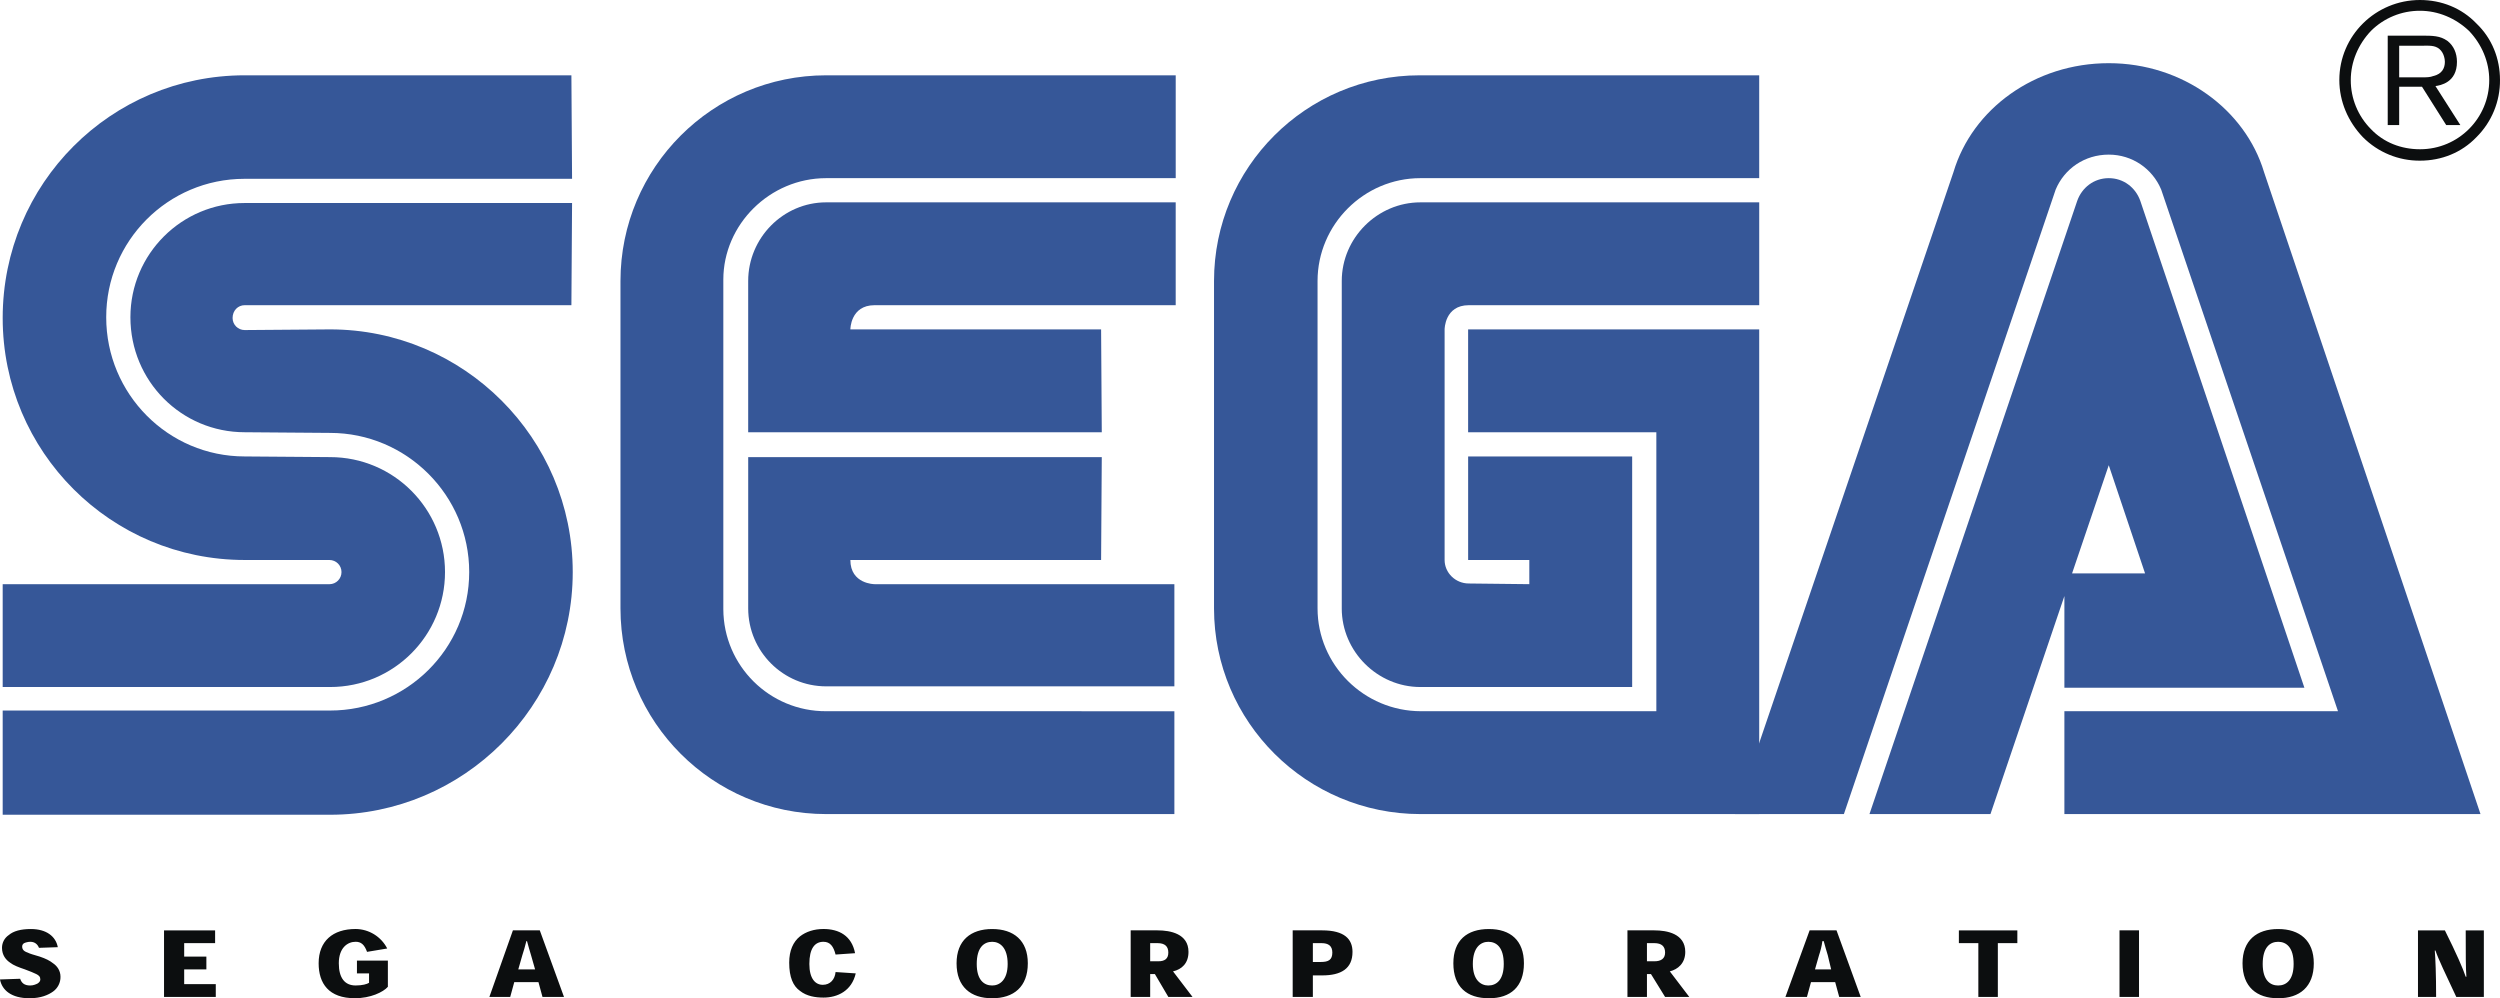 <?xml version="1.0" encoding="utf-8"?>
<!-- Generator: Adobe Illustrator 16.0.0, SVG Export Plug-In . SVG Version: 6.00 Build 0)  -->
<!DOCTYPE svg PUBLIC "-//W3C//DTD SVG 1.1//EN" "http://www.w3.org/Graphics/SVG/1.1/DTD/svg11.dtd">
<svg version="1.1" id="Layer_1" xmlns="http://www.w3.org/2000/svg" xmlns:xlink="http://www.w3.org/1999/xlink" x="0px" y="0px"
	 width="2279.412px" height="910.179px" viewBox="110.295 794.904 2279.412 910.179"
	 enable-background="new 110.295 794.904 2279.412 910.179" xml:space="preserve">
<g>
	<path fill="#0C0E0F" d="M163.004,1658.509c-1.842-9.818-10.415-16.55-24.513-16.55c-9.196,0-15.94,1.842-20.233,5.525
		c-3.855,2.614-6.155,6.977-6.135,11.634c0,6.744,3.684,11.037,7.354,13.488c3.061,2.438,7.963,4.28,13.488,6.136
		c4.903,1.841,7.964,3.061,10.415,4.279c2.451,1.232,3.684,2.451,3.684,4.916c0,1.219-0.61,2.438-2.452,3.67
		c-1.232,0.609-3.683,1.842-6.744,1.842c-5.512,0-7.963-2.438-9.196-6.135l-18.378,0.623c1.842,9.805,10.415,17.146,26.964,17.146
		c10.415,0,17.159-3.061,21.452-6.135c4.326-3.11,6.847-8.148,6.744-13.476c0-5.524-3.074-9.805-6.744-12.256
		c-3.061-2.451-6.744-4.293-12.256-6.135c-6.122-1.842-8.586-2.438-11.037-3.671c-3.684-1.232-4.903-3.061-4.903-5.525
		c0-1.219,0.623-2.438,1.855-3.061c1.219-0.609,3.67-1.22,5.512-1.22c4.293,0,6.744,2.438,7.963,5.513L163.004,1658.509
		L163.004,1658.509z M278.228,1667.082v-12.257h28.196v-11.646h-46.575v60.686h47.184v-11.647h-28.806v-13.476h20.232v-11.659
		H278.228z M463.941,1670.752h-28.196v11.646h11.037v8.587c-1.842,1.219-6.135,2.438-12.256,2.438
		c-9.806,0-15.317-6.745-15.317-20.233c0-14.098,7.963-19.61,15.317-19.61c4.902,0,7.976,2.438,10.428,9.195l18.391-3.073
		c-5.544-10.831-16.651-17.68-28.818-17.769c-20.83,0-33.709,11.037-33.709,31.257c0,18.392,9.196,31.867,33.099,31.867
		c14.099,0,25.745-5.513,30.025-10.415V1670.752L463.941,1670.752z M601.239,1690.375l3.671,13.489h19.61l-22.062-60.686h-24.514
		l-21.451,60.686h19l3.684-13.489H601.239L601.239,1690.375z M598.166,1678.741h-15.317l3.683-12.879
		c1.22-3.67,2.451-7.963,3.671-12.866h0.609c1.232,4.903,2.451,8.573,3.684,12.866L598.166,1678.741z M872.139,1681.18
		c-0.609,6.758-4.902,11.646-11.646,11.646s-12.257-5.524-12.257-19.014c0-14.098,4.89-20.22,12.866-20.22
		c6.135,0,9.183,4.28,11.037,11.634l17.781-1.231c-3.061-15.94-14.707-22.062-28.806-22.062c-8.586,0-15.939,2.451-21.452,6.744
		c-6.135,4.915-9.805,12.865-9.805,23.916c0,13.476,3.684,21.438,9.805,25.731c6.135,4.903,14.099,6.135,21.452,6.135
		c12.879,0,25.745-6.135,29.416-22.062L872.139,1681.18L872.139,1681.18z M982.46,1673.217c0,21.451,12.866,31.866,32.476,31.866
		c19.61,0,32.489-10.415,32.489-31.866c0-20.83-12.879-31.258-32.489-31.258C995.326,1641.959,982.46,1652.374,982.46,1673.217z
		 M1014.949,1653.606c6.744,0,14.098,4.902,14.098,20.22c0,14.721-7.354,19.623-14.098,19.623c-7.354,0-14.099-4.902-14.099-19.623
		C1000.851,1658.509,1007.595,1653.606,1014.949,1653.606z M1179.82,1680.57c7.964-1.842,14.099-7.354,14.099-17.769
		c0-16.55-16.55-19.623-28.196-19.623h-24.513v60.686h17.781v-20.843h4.293l12.257,20.843h22.061L1179.82,1680.57L1179.82,1680.57z
		 M1158.979,1671.375v-16.55h6.744c6.744,0,9.805,3.061,9.805,8.586c0,5.513-3.061,7.964-9.195,7.964H1158.979L1158.979,1671.375z
		 M1307.313,1703.864v-19.624h8.56c17.172,0,27.587-6.135,27.587-21.438c0-11.647-7.341-19.623-27.587-19.623h-26.951v60.686
		H1307.313z M1307.313,1671.997v-17.172h7.95c6.135,0,9.805,2.451,9.805,8.586c0,6.744-3.67,8.586-10.414,8.586H1307.313
		L1307.313,1671.997z M1435.416,1673.217c0,21.451,12.256,31.866,32.477,31.866c19.609,0,31.866-10.415,31.866-31.866
		c0-20.83-12.257-31.258-31.866-31.258C1447.672,1641.959,1435.416,1652.374,1435.416,1673.217z M1467.282,1653.606
		c7.341,0,14.085,4.902,14.085,20.22c0,14.721-6.744,19.623-14.085,19.623c-6.744,0-14.11-4.902-14.11-19.623
		C1453.172,1658.509,1460.538,1653.606,1467.282,1653.606z M1632.776,1680.57c7.341-1.842,14.085-7.354,14.085-17.769
		c0-16.55-16.536-19.623-28.195-19.623h-24.526v60.686h17.782v-20.843h3.67l12.865,20.843h22.063L1632.776,1680.57L1632.776,1680.57
		z M1611.922,1671.375v-16.55h6.744c6.744,0,9.805,3.061,9.805,8.586c0,5.513-3.67,7.964-9.805,7.964H1611.922z M1783.551,1690.375
		l3.67,13.489h19.61l-22.062-60.686h-24.526l-22.062,60.686h19.61l3.696-13.489H1783.551L1783.551,1690.375z M1779.867,1678.741
		h-14.721l3.67-12.879c1.22-3.67,2.451-7.963,3.061-12.866h1.22c1.245,4.903,2.451,8.573,3.696,12.866L1779.867,1678.741z
		 M1949.641,1643.179h-53.318v11.646h17.756v49.039h17.781v-49.039h17.781V1643.179z M2060.571,1703.864v-60.686h-17.781v60.686
		H2060.571z M2154.952,1673.217c0,21.451,12.866,31.866,32.477,31.866c19.636,0,32.502-10.415,32.502-31.866
		c0-20.83-12.866-31.258-32.502-31.258C2167.831,1641.959,2154.952,1652.374,2154.952,1673.217z M2187.429,1653.606
		c7.366,0,14.11,4.902,14.11,20.22c0,14.721-6.744,19.623-14.11,19.623c-7.341,0-14.085-4.902-14.085-19.623
		C2173.344,1658.509,2180.088,1653.606,2187.429,1653.606z M2358.448,1685.473c-2.452-7.354-8.587-21.452-19.001-42.294h-24.525
		v60.686h16.536c0-20.843-0.61-34.94-1.22-42.308h0.609c2.451,7.354,9.196,21.452,19.001,42.308h25.136v-60.686h-16.536
		c0,20.829,0,34.927,0.609,42.294H2358.448z"/>
	<path fill="#365798" d="M112.746,1537.76h298.486c121.968,0,221.264-99.296,221.264-221.277
		c0-121.967-99.296-221.251-221.264-221.251l-77.832,0.61c-6.067,0.028-11.009-4.867-11.038-10.934c0-0.03,0-0.061,0-0.091
		c0-6.745,4.903-11.647,11.038-11.647h297.876l0.609-93.161H333.401c-57.498-0.051-104.149,46.52-104.199,104.017
		c0,0.057,0,0.113,0,0.169c0,58.234,46.575,104.809,104.199,104.809l77.832,0.609c69.868,0,126.87,57.003,126.87,126.87
		c0,69.882-57.002,126.261-126.87,126.261H112.746V1537.76L112.746,1537.76z"/>
	<path fill="#365798" d="M112.746,1421.305h298.486c58.221,0,104.809-47.197,104.809-104.809
		c0-57.599-46.588-104.809-104.809-104.809l-77.832-0.609c-69.881,0-126.261-57.002-126.261-126.871
		c-0.093-69.639,56.285-126.167,125.923-126.26c0.112-0.001,0.225-0.001,0.337,0h298.486l-0.609-94.382H333.401
		c-121.968,0-220.655,98.675-220.655,221.265c0,121.968,98.674,220.654,220.655,220.654h77.222c6.135,0,11.037,4.902,11.037,11.024
		c0.028,6.074-4.872,11.021-10.946,11.05c-0.03,0.001-0.061,0.001-0.091,0H112.746V1421.305z M863.566,1443.366
		c-51.574,0.216-93.557-41.419-93.771-92.991c-0.002-0.256-0.002-0.512,0-0.768V1049.89c0-50.258,42.294-92.553,93.771-92.553
		h318.705v-93.771H863.566c-103.577,0-187.543,83.967-187.543,187.543v298.499c0,103.577,83.966,187.543,187.543,187.543h317.486
		v-93.771H863.566V1443.366L863.566,1443.366z"/>
	<path fill="#365798" d="M792.466,1051.108c0-39.221,31.866-71.71,71.087-71.71h318.706v93.771H907.689
		c-22.063,0-22.063,22.075-22.063,22.075h228.618l0.61,93.771h-322.39V1051.108z M863.566,1420.695
		c-39.249-0.029-71.06-31.839-71.088-71.088v-137.92h322.377l-0.61,93.784H885.627c0,22.062,22.063,22.062,22.063,22.062h273.363
		v93.162H863.566z M1405.975,1443.366c-52.087,0-94.381-42.294-94.381-93.759v-298.499c0-51.477,42.307-93.771,93.771-93.771
		h308.914v-93.771h-309.524c-103.576,0-187.556,83.967-187.556,187.543v298.499c0,103.577,84.576,187.543,188.166,187.543h308.914
		v-441.905h-265.4v93.771h171.615v254.35H1405.975L1405.975,1443.366z"/>
	<path fill="#365798" d="M1333.655,1349.607c0,39.221,32.502,71.697,71.71,71.697h193.08v-210.227h-149.554v94.394h55.782v22.062
		l-55.173-0.623c-12.257,0-22.062-9.805-22.062-21.438v-210.227c0,0,0-22.075,22.062-22.075h264.791v-93.771h-308.914
		c-39.208,0-71.71,32.477-71.71,71.71v298.499H1333.655L1333.655,1349.607z M2004.179,978.18
		c4.28-12.257,15.33-20.843,28.806-20.843c13.502,0,24.526,8.586,28.806,20.843l149.555,443.748h-218.813v-104.199h73.564
		l-33.111-98.675l-107.856,318.097h-110.321L2004.179,978.18z"/>
	<path fill="#365798" d="M2241.992,1443.366h-249.46v93.771h379.392l-197.361-585.325c-17.146-57.002-74.147-99.297-141.578-99.297
		c-67.403,0-124.405,41.672-141.577,99.297l-199.177,585.325h99.271l193.081-569.386c7.95-19,26.342-31.866,48.402-31.866
		c21.453,0,39.844,12.865,47.807,31.866L2241.992,1443.366L2241.992,1443.366z"/>
	<path fill="#0C0E0F" d="M2316.776,941.397c19.61,0,38.001-7.354,51.477-21.452c13.864-13.776,21.596-32.556,21.452-52.1
		c0-19.61-7.341-38.001-21.452-51.49c-13.476-14.098-31.866-21.451-51.477-21.451c-40.453,0-73.564,32.476-73.564,72.941
		c0,19.61,7.976,38.002,21.452,52.1C2278.45,933.803,2297.229,941.533,2316.776,941.397L2316.776,941.397z M2253.652,867.858
		c0-16.549,6.744-32.489,18.365-44.745c11.879-11.841,27.986-18.46,44.759-18.392c16.536,0,32.476,6.745,44.732,18.392
		c11.647,12.256,18.392,28.184,18.392,44.745c0.05,34.813-28.131,63.074-62.942,63.124c-0.061,0-0.121,0-0.182,0
		c-17.173,0-33.112-6.135-44.759-18.378C2260.196,900.72,2253.589,884.621,2253.652,867.858z"/>
	<path fill="#0C0E0F" d="M2297.775,873.98v34.94h-10.44v-81.515h30.038c11.05,0,17.781,0,24.525,4.902
		c5.525,4.293,8.561,11.037,8.561,19.001c0,19.001-15.305,21.452-19.61,22.074l22.697,35.55h-12.893l-22.062-34.94h-20.816V873.98
		L2297.775,873.98z M2297.775,865.407h21.452c3.671,0,6.744,0,9.806-1.231c7.95-1.842,10.414-7.354,10.414-12.879
		c0-1.842-0.609-7.964-4.916-11.647c-4.279-3.67-9.805-3.061-15.939-3.061h-20.816V865.407z"/>
</g>
</svg>
